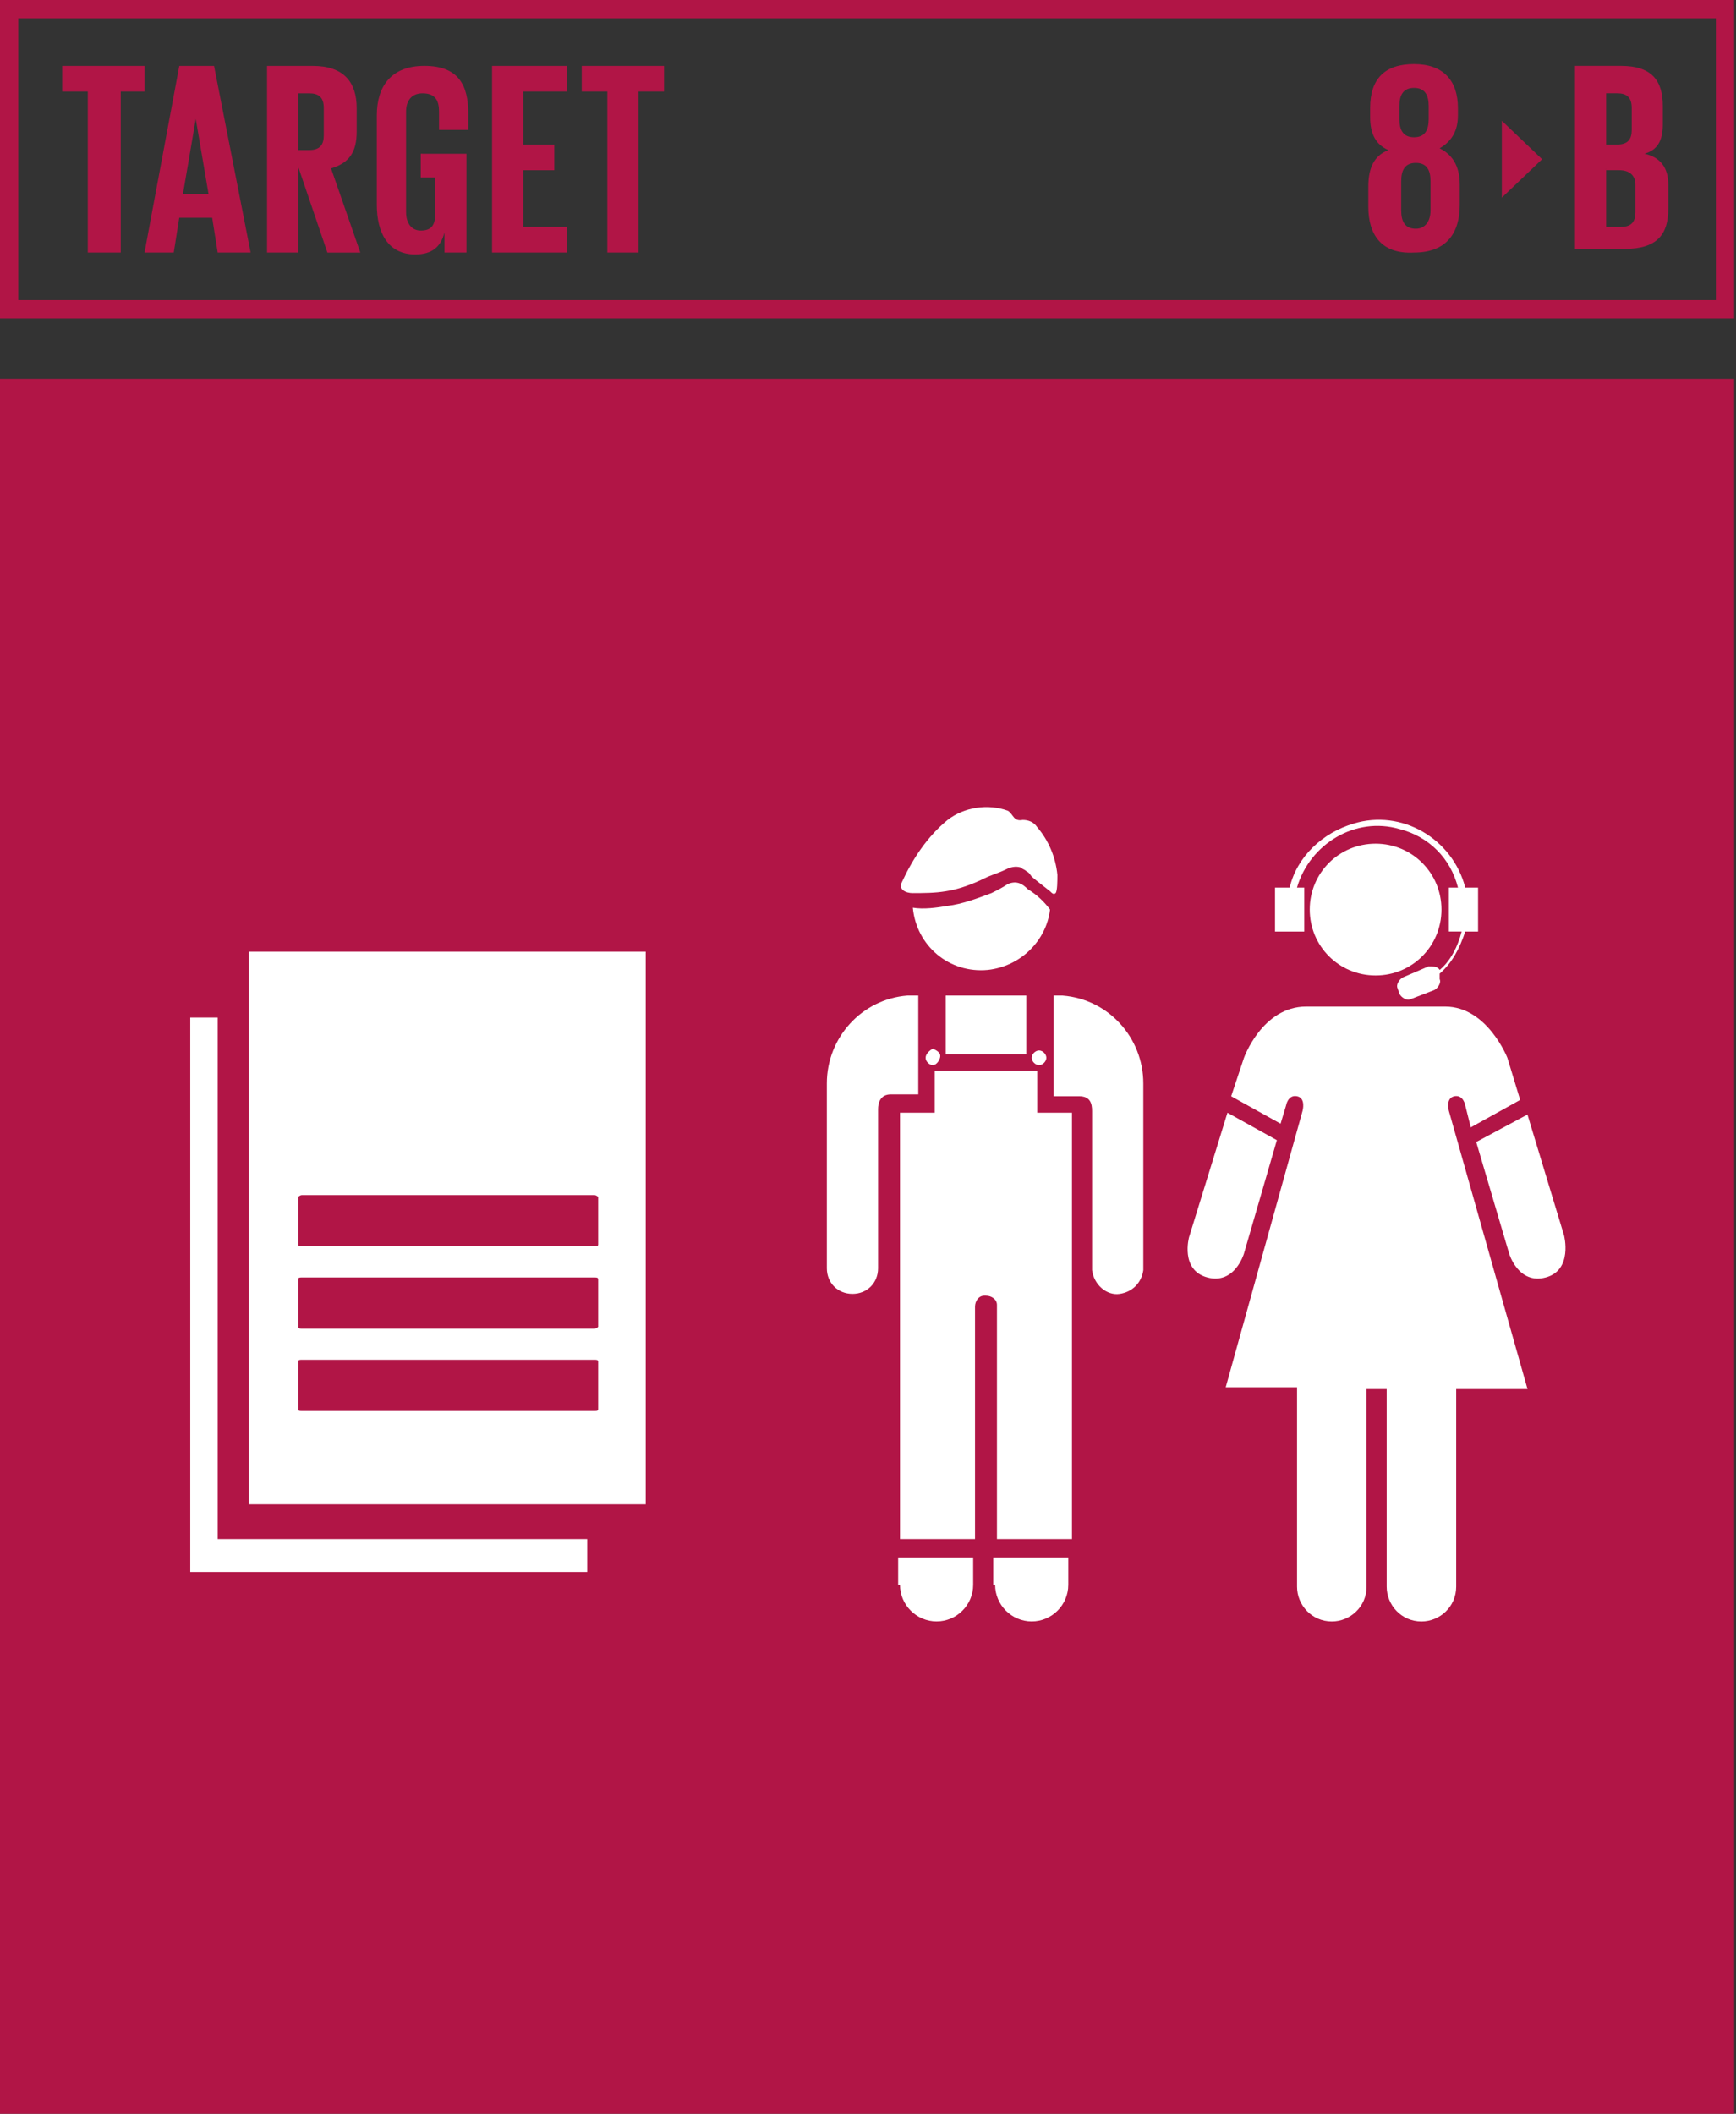 <?xml version="1.0" encoding="UTF-8"?><svg id="Capa_1" xmlns="http://www.w3.org/2000/svg" viewBox="0 0 467 568.37"><rect x="0" y="0" width="467" height="568.37" fill="#333333" stroke="none"/><defs><style>.cls-1{fill:#fff;}.cls-2{fill:#b11546;}</style></defs><path class="cls-2" d="M4.92,80.7H461.59V4.92H4.92V80.7Zm462.08,4.92H0V0H466.51V85.62h.49Z"/><polygon class="cls-2" points="16.73 17.72 38.88 17.72 38.88 24.6 32.48 24.6 32.48 67.91 23.62 67.91 23.62 24.6 16.73 24.6 16.73 17.72"/><path class="cls-2" d="M49.21,52.16h6.89l-3.44-20.18-3.44,20.18Zm-10.33,15.75l9.35-50.19h9.35l9.84,50.19h-8.86l-1.48-9.35h-8.86l-1.48,9.35h-7.87Z"/><path class="cls-2" d="M80.21,24.6v15.75h2.95c2.95,0,3.94-1.48,3.94-3.94v-7.38c0-2.95-1.48-3.94-3.94-3.94h-2.95v-.49Zm0,20.18v23.13h-8.37V17.72h12.3c8.37,0,11.81,4.43,11.81,11.32v6.4c0,5.41-1.97,8.37-6.89,9.84l7.87,22.64h-8.86l-7.87-23.13Z"/><path class="cls-2" d="M113.67,41.34h11.81v26.57h-5.91v-5.41c-.98,3.94-3.44,5.91-7.87,5.91-7.38,0-10.33-5.91-10.33-13.29V31c0-7.87,3.94-13.29,12.79-13.29,9.35,0,11.81,5.41,11.81,12.79v4.43h-7.87v-4.92c0-2.95-.98-4.92-4.43-4.92-2.95,0-4.43,1.97-4.43,4.92v27.07c0,2.95,1.48,4.92,3.94,4.92,2.95,0,3.94-1.48,3.94-4.92v-9.35h-3.94v-6.4h.49Z"/><polygon class="cls-2" points="132.37 17.72 152.55 17.72 152.55 24.6 140.74 24.6 140.74 38.88 149.11 38.88 149.11 45.77 140.74 45.77 140.74 61.02 152.55 61.02 152.55 67.91 132.37 67.91 132.37 17.72"/><polygon class="cls-2" points="156.49 17.72 178.63 17.72 178.63 24.6 171.74 24.6 171.74 67.91 163.38 67.91 163.38 24.6 156.49 24.6 156.49 17.72"/><path class="cls-2" d="M432.06,45.27v15.75h3.94c2.95,0,3.94-1.48,3.94-3.94v-7.38c0-2.46-1.48-3.94-4.43-3.94h-3.44v-.49Zm0-6.4h2.95c2.95,0,3.94-1.48,3.94-3.94v-5.91c0-2.95-1.48-3.94-3.94-3.94h-2.95v13.78Zm-8.37-21.16h12.3c8.37,0,11.32,3.94,11.32,10.83v4.92c0,4.43-1.48,6.89-4.92,7.87,4.43,.98,6.4,3.94,6.4,8.37v6.4c0,6.89-2.95,10.83-11.81,10.83h-13.29V17.72Z"/><path class="cls-2" d="M384.33,31.99v-3.44c0-2.95-.98-4.92-3.94-4.92s-3.94,1.97-3.94,4.92v3.44c0,2.95,.98,4.92,3.94,4.92s3.94-1.97,3.94-4.92m.49,24.6v-7.87c0-2.95-.98-4.92-3.94-4.92s-3.94,1.97-3.94,4.92v7.87c0,2.95,.98,4.92,3.94,4.92,2.46,0,3.94-1.97,3.94-4.92m-16.73-.98v-5.41c0-4.92,1.48-8.37,5.41-9.84-3.44-1.48-4.92-4.43-4.92-8.86v-2.46c0-7.87,3.94-11.81,11.81-11.81s11.81,4.43,11.81,11.81v1.97c0,3.94-1.48,6.89-4.92,8.86,3.94,1.97,5.41,5.41,5.41,9.84v5.41c0,7.38-3.44,12.79-12.3,12.79-8.86,.49-12.3-4.92-12.3-12.3"/><polygon class="cls-2" points="404.01 32.48 404.01 53.15 414.84 42.81 404.01 32.48"/><g><rect class="cls-2" x="0" y="101.86" width="466.51" height="466.51"/><polygon class="cls-1" points="58.56 273.61 51.18 273.61 51.18 422.71 157.96 422.71 157.96 413.85 58.56 413.85 58.56 273.61"/><path class="cls-1" d="M80.21,366.12c0-.49,.49-.49,.98-.49h78.74c.49,0,.98,0,.98,.49v12.79c0,.49-.49,.49-.98,.49H81.2c-.49,0-.98,0-.98-.49v-12.79Zm0-22.14c0-.49,.49-.49,.98-.49h78.74c.49,0,.98,0,.98,.49v12.79s-.49,.49-.98,.49H81.2c-.49,0-.98,0-.98-.49v-12.79Zm0-22.14s.49-.49,.98-.49h78.74c.49,0,.98,.49,.98,.49v12.79c0,.49-.49,.49-.98,.49H81.2c-.49,0-.98,0-.98-.49v-12.79Zm-13.29,82.67h106.78V255.89H66.93v148.61Z"/><path class="cls-1" d="M387.77,244.57c0-9.84-7.87-17.72-17.72-17.72s-17.72,7.87-17.72,17.72,7.87,17.72,17.72,17.72,17.72-7.87,17.72-17.72"/><path class="cls-1" d="M334.63,337.09l8.86-30.51-13.29-7.38-10.33,33.46s-2.46,8.86,4.92,10.83c7.38,1.97,9.84-6.4,9.84-6.4"/><path class="cls-1" d="M391.22,294.77c2.46-.49,2.95,2.46,2.95,2.46l1.48,5.91,13.29-7.38-3.44-11.32s-5.41-13.78-16.73-13.78h-37.4c-11.81,0-16.73,13.78-16.73,13.78l-3.44,10.33,13.29,7.38,1.48-4.92s.49-2.95,2.95-2.46c2.46,.49,1.48,3.94,1.48,3.94l-20.67,74.31h19.19v53.64c0,4.92,3.94,9.35,9.35,9.35,4.92,0,9.35-3.94,9.35-9.35v-53.15h5.41v53.15c0,4.92,3.94,9.35,9.35,9.35,4.92,0,9.35-3.94,9.35-9.35v-53.15h19.19l-21.16-74.8s-.98-3.44,1.48-3.94"/><path class="cls-1" d="M420.74,332.17l-9.84-32.48-13.78,7.38,8.86,30.02s2.46,8.37,9.84,6.4c7.38-1.97,4.92-11.32,4.92-11.32"/><path class="cls-1" d="M350.87,238.67h-1.97c3.44-11.81,15.75-19.19,27.56-15.75,7.87,1.97,13.78,7.87,15.75,15.75h-2.46v11.81h3.44c-.98,3.94-2.95,7.87-5.91,10.33-.49-.98-1.97-.98-2.95-.98l-6.89,2.95c-.98,.49-1.97,1.97-1.48,2.95l.49,1.48c.49,.98,1.97,1.97,2.95,1.48l6.4-2.46c.98-.49,1.97-1.97,1.48-2.95v-1.48c3.44-2.95,5.41-6.89,6.89-11.32h3.44v-11.81h-3.44c-3.44-13.29-17.22-21.16-30.02-17.22-8.37,2.46-15.25,8.86-17.22,17.22h-3.94v11.81h7.87v-11.81Z"/><path class="cls-1" d="M242.11,426.16c0,5.41,4.43,9.84,9.84,9.84s9.84-4.43,9.84-9.84v-7.38h-20.18v7.38h.49Z"/><path class="cls-1" d="M267.7,426.16c0,5.41,4.43,9.84,9.84,9.84s9.84-4.43,9.84-9.84v-7.38h-20.18v7.38h.49Z"/><path class="cls-1" d="M247.03,287.88v-20.18h-2.95c-12.3,.98-21.65,11.32-21.65,23.62v49.7c0,3.94,2.95,6.89,6.89,6.89s6.89-2.95,6.89-6.89v-42.81c0-1.48,.49-3.94,3.44-3.94h7.38v-6.4Z"/><polygon class="cls-1" points="254.41 283.45 276.07 283.45 276.07 267.7 264.75 267.7 254.41 267.7 254.41 283.45"/><path class="cls-1" d="M280.99,299.19h-1.97v-11.32h-27.56v11.32h-9.35v114.66h20.18v-62.5c0-1.48,.98-2.95,2.46-2.95h.49c1.48,0,2.95,.98,2.95,2.46v62.99h20.18v-114.66h-7.38Z"/><path class="cls-1" d="M285.91,267.7h-2.46v27.07h6.89c2.95,0,3.44,1.97,3.44,3.94v42.81c.49,3.94,3.94,6.89,7.38,6.4s5.91-2.95,6.4-6.4v-50.19c0-12.3-9.35-22.64-21.65-23.62"/><path class="cls-1" d="M277.54,284.43c0,.98,.98,1.97,1.97,1.97s1.97-.98,1.97-1.97-.98-1.97-1.97-1.97-1.97,.98-1.97,1.97"/><path class="cls-1" d="M249,284.43c0,.98,.98,1.97,1.97,1.97s1.97-1.48,1.97-2.46-.98-1.48-1.97-1.97c-.98,.49-1.97,1.48-1.97,2.46"/><path class="cls-1" d="M276.56,239.16c-1.48-1.48-2.95-2.46-5.41-1.48-1.48,.98-2.46,1.48-4.43,2.46-3.94,1.48-7.87,2.95-11.81,3.44-2.95,.49-6.4,.98-9.35,.49,.98,10.33,9.84,17.72,20.18,16.73,8.86-.98,15.75-7.87,16.73-16.24-1.48-1.97-3.44-3.94-5.91-5.41"/><path class="cls-1" d="M245.56,240.14c2.95,0,5.91,0,8.86-.49,3.44-.49,7.38-1.97,10.33-3.44,1.97-.98,3.94-1.48,5.91-2.46,.98-.49,2.46-.98,3.94-.49,.49,.49,.98,.49,1.48,.98,.98,.49,.98,.98,1.48,1.48q.49,.49,4.92,3.94c.49,.49,.98,.98,1.48,.49,.49-.49,.49-3.44,.49-4.92-.49-4.92-2.46-9.35-5.41-12.79-.98-1.48-2.46-1.97-3.94-1.97-2.46,.49-2.46-1.48-3.94-2.46-5.41-1.97-11.81-.98-16.24,2.46-5.41,4.43-9.35,10.33-12.3,16.73-.98,1.97,.98,2.95,2.95,2.95"/></g></svg>
